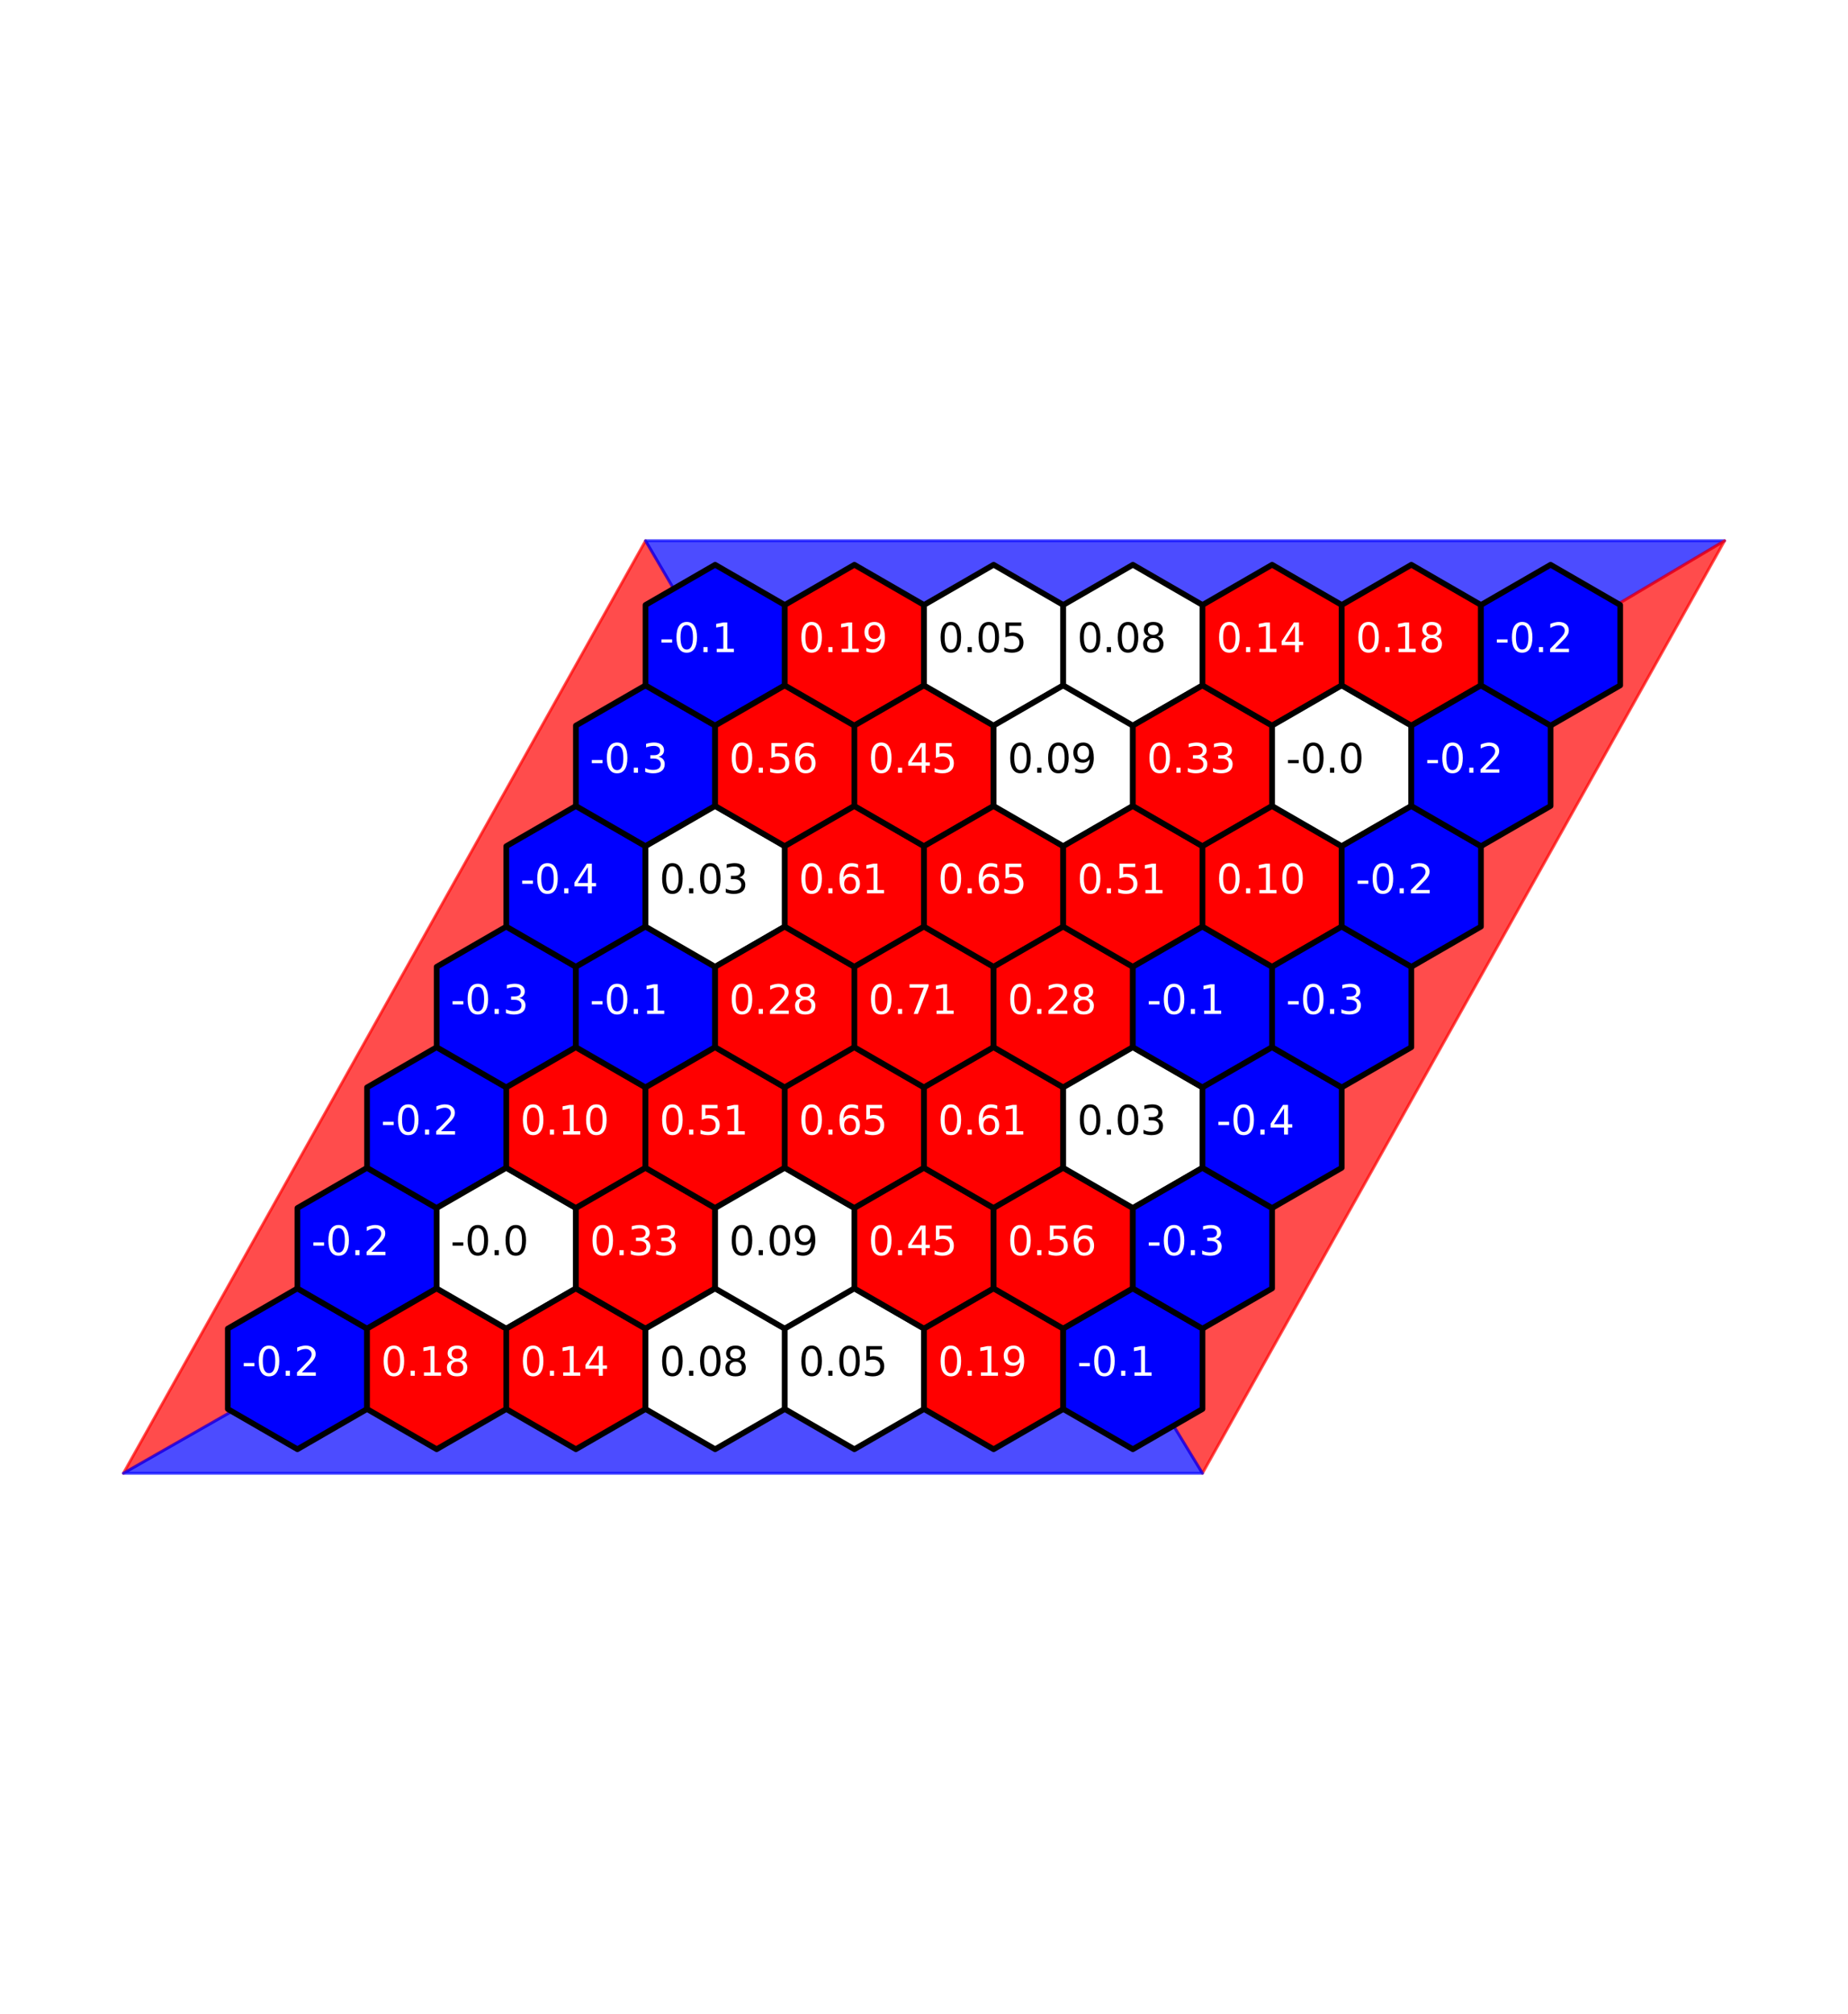 <?xml version="1.0" encoding="utf-8" standalone="no"?>
<!DOCTYPE svg PUBLIC "-//W3C//DTD SVG 1.1//EN"
  "http://www.w3.org/Graphics/SVG/1.1/DTD/svg11.dtd">
<svg xmlns:xlink="http://www.w3.org/1999/xlink" width="650.88pt" height="709.2pt" viewBox="0 0 650.88 709.2" xmlns="http://www.w3.org/2000/svg" version="1.1">
 <defs>
  <style type="text/css">*{stroke-linejoin: round; stroke-linecap: butt}</style>
 </defs>
 <g id="figure_1">
  <g id="patch_1">
   <path d="M 0 709.2 
L 650.88 709.2 
L 650.88 0 
L 0 0 
z
" style="fill: #ffffff"/>
  </g>
  <g id="axes_1">
   <g id="patch_2">
    <path d="M 325.44 357.885 
L 43.454 518.793 
L 227.358 190.407 
z
" clip-path="url(#p89a214c8d4)" style="fill: #ff0000; opacity: 0.7; stroke: #ff0000; stroke-linejoin: miter"/>
   </g>
   <g id="patch_3">
    <path d="M 325.44 357.885 
L 607.426 190.407 
L 227.358 190.407 
z
" clip-path="url(#p89a214c8d4)" style="fill: #0000ff; opacity: 0.7; stroke: #0000ff; stroke-linejoin: miter"/>
   </g>
   <g id="patch_4">
    <path d="M 325.44 357.885 
L 607.426 190.407 
L 423.522 518.793 
z
" clip-path="url(#p89a214c8d4)" style="fill: #ff0000; opacity: 0.7; stroke: #ff0000; stroke-linejoin: miter"/>
   </g>
   <g id="patch_5">
    <path d="M 325.44 357.885 
L 43.454 518.793 
L 423.522 518.793 
z
" clip-path="url(#p89a214c8d4)" style="fill: #0000ff; opacity: 0.7; stroke: #0000ff; stroke-linejoin: miter"/>
   </g>
   <g id="patch_6">
    <path d="M 104.755 453.699 
L 80.234 467.856 
L 80.234 496.169 
L 104.755 510.326 
L 129.276 496.169 
L 129.276 467.856 
z
" clip-path="url(#p89a214c8d4)" style="fill: #0000ff; stroke: #000000; stroke-width: 2; stroke-linejoin: miter"/>
   </g>
   <g id="patch_7">
    <path d="M 129.276 411.228 
L 104.755 425.385 
L 104.755 453.699 
L 129.276 467.856 
L 153.796 453.699 
L 153.796 425.385 
z
" clip-path="url(#p89a214c8d4)" style="fill: #0000ff; stroke: #000000; stroke-width: 2; stroke-linejoin: miter"/>
   </g>
   <g id="patch_8">
    <path d="M 153.796 368.757 
L 129.276 382.914 
L 129.276 411.228 
L 153.796 425.385 
L 178.317 411.228 
L 178.317 382.914 
z
" clip-path="url(#p89a214c8d4)" style="fill: #0000ff; stroke: #000000; stroke-width: 2; stroke-linejoin: miter"/>
   </g>
   <g id="patch_9">
    <path d="M 178.317 326.286 
L 153.796 340.443 
L 153.796 368.757 
L 178.317 382.914 
L 202.837 368.757 
L 202.837 340.443 
z
" clip-path="url(#p89a214c8d4)" style="fill: #0000ff; stroke: #000000; stroke-width: 2; stroke-linejoin: miter"/>
   </g>
   <g id="patch_10">
    <path d="M 202.837 283.815 
L 178.317 297.972 
L 178.317 326.286 
L 202.837 340.443 
L 227.358 326.286 
L 227.358 297.972 
z
" clip-path="url(#p89a214c8d4)" style="fill: #0000ff; stroke: #000000; stroke-width: 2; stroke-linejoin: miter"/>
   </g>
   <g id="patch_11">
    <path d="M 227.358 241.344 
L 202.837 255.501 
L 202.837 283.815 
L 227.358 297.972 
L 251.878 283.815 
L 251.878 255.501 
z
" clip-path="url(#p89a214c8d4)" style="fill: #0000ff; stroke: #000000; stroke-width: 2; stroke-linejoin: miter"/>
   </g>
   <g id="patch_12">
    <path d="M 251.878 198.874 
L 227.358 213.031 
L 227.358 241.344 
L 251.878 255.501 
L 276.399 241.344 
L 276.399 213.031 
z
" clip-path="url(#p89a214c8d4)" style="fill: #0000ff; stroke: #000000; stroke-width: 2; stroke-linejoin: miter"/>
   </g>
   <g id="patch_13">
    <path d="M 153.796 453.699 
L 129.276 467.856 
L 129.276 496.169 
L 153.796 510.326 
L 178.317 496.169 
L 178.317 467.856 
z
" clip-path="url(#p89a214c8d4)" style="fill: #ff0000; stroke: #000000; stroke-width: 2; stroke-linejoin: miter"/>
   </g>
   <g id="patch_14">
    <path d="M 178.317 411.228 
L 153.796 425.385 
L 153.796 453.699 
L 178.317 467.856 
L 202.837 453.699 
L 202.837 425.385 
z
" clip-path="url(#p89a214c8d4)" style="fill: #ffffff; stroke: #000000; stroke-width: 2; stroke-linejoin: miter"/>
   </g>
   <g id="patch_15">
    <path d="M 202.837 368.757 
L 178.317 382.914 
L 178.317 411.228 
L 202.837 425.385 
L 227.358 411.228 
L 227.358 382.914 
z
" clip-path="url(#p89a214c8d4)" style="fill: #ff0000; stroke: #000000; stroke-width: 2; stroke-linejoin: miter"/>
   </g>
   <g id="patch_16">
    <path d="M 227.358 326.286 
L 202.837 340.443 
L 202.837 368.757 
L 227.358 382.914 
L 251.878 368.757 
L 251.878 340.443 
z
" clip-path="url(#p89a214c8d4)" style="fill: #0000ff; stroke: #000000; stroke-width: 2; stroke-linejoin: miter"/>
   </g>
   <g id="patch_17">
    <path d="M 251.878 283.815 
L 227.358 297.972 
L 227.358 326.286 
L 251.878 340.443 
L 276.399 326.286 
L 276.399 297.972 
z
" clip-path="url(#p89a214c8d4)" style="fill: #ffffff; stroke: #000000; stroke-width: 2; stroke-linejoin: miter"/>
   </g>
   <g id="patch_18">
    <path d="M 276.399 241.344 
L 251.878 255.501 
L 251.878 283.815 
L 276.399 297.972 
L 300.919 283.815 
L 300.919 255.501 
z
" clip-path="url(#p89a214c8d4)" style="fill: #ff0000; stroke: #000000; stroke-width: 2; stroke-linejoin: miter"/>
   </g>
   <g id="patch_19">
    <path d="M 300.919 198.874 
L 276.399 213.031 
L 276.399 241.344 
L 300.919 255.501 
L 325.44 241.344 
L 325.44 213.031 
z
" clip-path="url(#p89a214c8d4)" style="fill: #ff0000; stroke: #000000; stroke-width: 2; stroke-linejoin: miter"/>
   </g>
   <g id="patch_20">
    <path d="M 202.837 453.699 
L 178.317 467.856 
L 178.317 496.169 
L 202.837 510.326 
L 227.358 496.169 
L 227.358 467.856 
z
" clip-path="url(#p89a214c8d4)" style="fill: #ff0000; stroke: #000000; stroke-width: 2; stroke-linejoin: miter"/>
   </g>
   <g id="patch_21">
    <path d="M 227.358 411.228 
L 202.837 425.385 
L 202.837 453.699 
L 227.358 467.856 
L 251.878 453.699 
L 251.878 425.385 
z
" clip-path="url(#p89a214c8d4)" style="fill: #ff0000; stroke: #000000; stroke-width: 2; stroke-linejoin: miter"/>
   </g>
   <g id="patch_22">
    <path d="M 251.878 368.757 
L 227.358 382.914 
L 227.358 411.228 
L 251.878 425.385 
L 276.399 411.228 
L 276.399 382.914 
z
" clip-path="url(#p89a214c8d4)" style="fill: #ff0000; stroke: #000000; stroke-width: 2; stroke-linejoin: miter"/>
   </g>
   <g id="patch_23">
    <path d="M 276.399 326.286 
L 251.878 340.443 
L 251.878 368.757 
L 276.399 382.914 
L 300.919 368.757 
L 300.919 340.443 
z
" clip-path="url(#p89a214c8d4)" style="fill: #ff0000; stroke: #000000; stroke-width: 2; stroke-linejoin: miter"/>
   </g>
   <g id="patch_24">
    <path d="M 300.919 283.815 
L 276.399 297.972 
L 276.399 326.286 
L 300.919 340.443 
L 325.44 326.286 
L 325.44 297.972 
z
" clip-path="url(#p89a214c8d4)" style="fill: #ff0000; stroke: #000000; stroke-width: 2; stroke-linejoin: miter"/>
   </g>
   <g id="patch_25">
    <path d="M 325.44 241.344 
L 300.919 255.501 
L 300.919 283.815 
L 325.44 297.972 
L 349.961 283.815 
L 349.961 255.501 
z
" clip-path="url(#p89a214c8d4)" style="fill: #ff0000; stroke: #000000; stroke-width: 2; stroke-linejoin: miter"/>
   </g>
   <g id="patch_26">
    <path d="M 349.961 198.874 
L 325.44 213.031 
L 325.44 241.344 
L 349.961 255.501 
L 374.481 241.344 
L 374.481 213.031 
z
" clip-path="url(#p89a214c8d4)" style="fill: #ffffff; stroke: #000000; stroke-width: 2; stroke-linejoin: miter"/>
   </g>
   <g id="patch_27">
    <path d="M 251.878 453.699 
L 227.358 467.856 
L 227.358 496.169 
L 251.878 510.326 
L 276.399 496.169 
L 276.399 467.856 
z
" clip-path="url(#p89a214c8d4)" style="fill: #ffffff; stroke: #000000; stroke-width: 2; stroke-linejoin: miter"/>
   </g>
   <g id="patch_28">
    <path d="M 276.399 411.228 
L 251.878 425.385 
L 251.878 453.699 
L 276.399 467.856 
L 300.919 453.699 
L 300.919 425.385 
z
" clip-path="url(#p89a214c8d4)" style="fill: #ffffff; stroke: #000000; stroke-width: 2; stroke-linejoin: miter"/>
   </g>
   <g id="patch_29">
    <path d="M 300.919 368.757 
L 276.399 382.914 
L 276.399 411.228 
L 300.919 425.385 
L 325.44 411.228 
L 325.44 382.914 
z
" clip-path="url(#p89a214c8d4)" style="fill: #ff0000; stroke: #000000; stroke-width: 2; stroke-linejoin: miter"/>
   </g>
   <g id="patch_30">
    <path d="M 325.44 326.286 
L 300.919 340.443 
L 300.919 368.757 
L 325.44 382.914 
L 349.961 368.757 
L 349.961 340.443 
z
" clip-path="url(#p89a214c8d4)" style="fill: #ff0000; stroke: #000000; stroke-width: 2; stroke-linejoin: miter"/>
   </g>
   <g id="patch_31">
    <path d="M 349.961 283.815 
L 325.44 297.972 
L 325.44 326.286 
L 349.961 340.443 
L 374.481 326.286 
L 374.481 297.972 
z
" clip-path="url(#p89a214c8d4)" style="fill: #ff0000; stroke: #000000; stroke-width: 2; stroke-linejoin: miter"/>
   </g>
   <g id="patch_32">
    <path d="M 374.481 241.344 
L 349.961 255.501 
L 349.961 283.815 
L 374.481 297.972 
L 399.002 283.815 
L 399.002 255.501 
z
" clip-path="url(#p89a214c8d4)" style="fill: #ffffff; stroke: #000000; stroke-width: 2; stroke-linejoin: miter"/>
   </g>
   <g id="patch_33">
    <path d="M 399.002 198.874 
L 374.481 213.031 
L 374.481 241.344 
L 399.002 255.501 
L 423.522 241.344 
L 423.522 213.031 
z
" clip-path="url(#p89a214c8d4)" style="fill: #ffffff; stroke: #000000; stroke-width: 2; stroke-linejoin: miter"/>
   </g>
   <g id="patch_34">
    <path d="M 300.919 453.699 
L 276.399 467.856 
L 276.399 496.169 
L 300.919 510.326 
L 325.44 496.169 
L 325.44 467.856 
z
" clip-path="url(#p89a214c8d4)" style="fill: #ffffff; stroke: #000000; stroke-width: 2; stroke-linejoin: miter"/>
   </g>
   <g id="patch_35">
    <path d="M 325.44 411.228 
L 300.919 425.385 
L 300.919 453.699 
L 325.44 467.856 
L 349.961 453.699 
L 349.961 425.385 
z
" clip-path="url(#p89a214c8d4)" style="fill: #ff0000; stroke: #000000; stroke-width: 2; stroke-linejoin: miter"/>
   </g>
   <g id="patch_36">
    <path d="M 349.961 368.757 
L 325.44 382.914 
L 325.44 411.228 
L 349.961 425.385 
L 374.481 411.228 
L 374.481 382.914 
z
" clip-path="url(#p89a214c8d4)" style="fill: #ff0000; stroke: #000000; stroke-width: 2; stroke-linejoin: miter"/>
   </g>
   <g id="patch_37">
    <path d="M 374.481 326.286 
L 349.961 340.443 
L 349.961 368.757 
L 374.481 382.914 
L 399.002 368.757 
L 399.002 340.443 
z
" clip-path="url(#p89a214c8d4)" style="fill: #ff0000; stroke: #000000; stroke-width: 2; stroke-linejoin: miter"/>
   </g>
   <g id="patch_38">
    <path d="M 399.002 283.815 
L 374.481 297.972 
L 374.481 326.286 
L 399.002 340.443 
L 423.522 326.286 
L 423.522 297.972 
z
" clip-path="url(#p89a214c8d4)" style="fill: #ff0000; stroke: #000000; stroke-width: 2; stroke-linejoin: miter"/>
   </g>
   <g id="patch_39">
    <path d="M 423.522 241.344 
L 399.002 255.501 
L 399.002 283.815 
L 423.522 297.972 
L 448.043 283.815 
L 448.043 255.501 
z
" clip-path="url(#p89a214c8d4)" style="fill: #ff0000; stroke: #000000; stroke-width: 2; stroke-linejoin: miter"/>
   </g>
   <g id="patch_40">
    <path d="M 448.043 198.874 
L 423.522 213.031 
L 423.522 241.344 
L 448.043 255.501 
L 472.563 241.344 
L 472.563 213.031 
z
" clip-path="url(#p89a214c8d4)" style="fill: #ff0000; stroke: #000000; stroke-width: 2; stroke-linejoin: miter"/>
   </g>
   <g id="patch_41">
    <path d="M 349.961 453.699 
L 325.44 467.856 
L 325.44 496.169 
L 349.961 510.326 
L 374.481 496.169 
L 374.481 467.856 
z
" clip-path="url(#p89a214c8d4)" style="fill: #ff0000; stroke: #000000; stroke-width: 2; stroke-linejoin: miter"/>
   </g>
   <g id="patch_42">
    <path d="M 374.481 411.228 
L 349.961 425.385 
L 349.961 453.699 
L 374.481 467.856 
L 399.002 453.699 
L 399.002 425.385 
z
" clip-path="url(#p89a214c8d4)" style="fill: #ff0000; stroke: #000000; stroke-width: 2; stroke-linejoin: miter"/>
   </g>
   <g id="patch_43">
    <path d="M 399.002 368.757 
L 374.481 382.914 
L 374.481 411.228 
L 399.002 425.385 
L 423.522 411.228 
L 423.522 382.914 
z
" clip-path="url(#p89a214c8d4)" style="fill: #ffffff; stroke: #000000; stroke-width: 2; stroke-linejoin: miter"/>
   </g>
   <g id="patch_44">
    <path d="M 423.522 326.286 
L 399.002 340.443 
L 399.002 368.757 
L 423.522 382.914 
L 448.043 368.757 
L 448.043 340.443 
z
" clip-path="url(#p89a214c8d4)" style="fill: #0000ff; stroke: #000000; stroke-width: 2; stroke-linejoin: miter"/>
   </g>
   <g id="patch_45">
    <path d="M 448.043 283.815 
L 423.522 297.972 
L 423.522 326.286 
L 448.043 340.443 
L 472.563 326.286 
L 472.563 297.972 
z
" clip-path="url(#p89a214c8d4)" style="fill: #ff0000; stroke: #000000; stroke-width: 2; stroke-linejoin: miter"/>
   </g>
   <g id="patch_46">
    <path d="M 472.563 241.344 
L 448.043 255.501 
L 448.043 283.815 
L 472.563 297.972 
L 497.084 283.815 
L 497.084 255.501 
z
" clip-path="url(#p89a214c8d4)" style="fill: #ffffff; stroke: #000000; stroke-width: 2; stroke-linejoin: miter"/>
   </g>
   <g id="patch_47">
    <path d="M 497.084 198.874 
L 472.563 213.031 
L 472.563 241.344 
L 497.084 255.501 
L 521.604 241.344 
L 521.604 213.031 
z
" clip-path="url(#p89a214c8d4)" style="fill: #ff0000; stroke: #000000; stroke-width: 2; stroke-linejoin: miter"/>
   </g>
   <g id="patch_48">
    <path d="M 399.002 453.699 
L 374.481 467.856 
L 374.481 496.169 
L 399.002 510.326 
L 423.522 496.169 
L 423.522 467.856 
z
" clip-path="url(#p89a214c8d4)" style="fill: #0000ff; stroke: #000000; stroke-width: 2; stroke-linejoin: miter"/>
   </g>
   <g id="patch_49">
    <path d="M 423.522 411.228 
L 399.002 425.385 
L 399.002 453.699 
L 423.522 467.856 
L 448.043 453.699 
L 448.043 425.385 
z
" clip-path="url(#p89a214c8d4)" style="fill: #0000ff; stroke: #000000; stroke-width: 2; stroke-linejoin: miter"/>
   </g>
   <g id="patch_50">
    <path d="M 448.043 368.757 
L 423.522 382.914 
L 423.522 411.228 
L 448.043 425.385 
L 472.563 411.228 
L 472.563 382.914 
z
" clip-path="url(#p89a214c8d4)" style="fill: #0000ff; stroke: #000000; stroke-width: 2; stroke-linejoin: miter"/>
   </g>
   <g id="patch_51">
    <path d="M 472.563 326.286 
L 448.043 340.443 
L 448.043 368.757 
L 472.563 382.914 
L 497.084 368.757 
L 497.084 340.443 
z
" clip-path="url(#p89a214c8d4)" style="fill: #0000ff; stroke: #000000; stroke-width: 2; stroke-linejoin: miter"/>
   </g>
   <g id="patch_52">
    <path d="M 497.084 283.815 
L 472.563 297.972 
L 472.563 326.286 
L 497.084 340.443 
L 521.604 326.286 
L 521.604 297.972 
z
" clip-path="url(#p89a214c8d4)" style="fill: #0000ff; stroke: #000000; stroke-width: 2; stroke-linejoin: miter"/>
   </g>
   <g id="patch_53">
    <path d="M 521.604 241.344 
L 497.084 255.501 
L 497.084 283.815 
L 521.604 297.972 
L 546.125 283.815 
L 546.125 255.501 
z
" clip-path="url(#p89a214c8d4)" style="fill: #0000ff; stroke: #000000; stroke-width: 2; stroke-linejoin: miter"/>
   </g>
   <g id="patch_54">
    <path d="M 546.125 198.874 
L 521.604 213.031 
L 521.604 241.344 
L 546.125 255.501 
L 570.646 241.344 
L 570.646 213.031 
z
" clip-path="url(#p89a214c8d4)" style="fill: #0000ff; stroke: #000000; stroke-width: 2; stroke-linejoin: miter"/>
   </g>
   <g id="text_1">
    <!-- -0.2 -->
    <g style="fill: #ffffff" transform="translate(85.139 484.465)scale(0.14 -0.14)">
     <defs>
      <path id="DejaVuSans-2d" d="M 313 2009 
L 1997 2009 
L 1997 1497 
L 313 1497 
L 313 2009 
z
" transform="scale(0.016)"/>
      <path id="DejaVuSans-30" d="M 2034 4250 
Q 1547 4250 1301 3770 
Q 1056 3291 1056 2328 
Q 1056 1369 1301 889 
Q 1547 409 2034 409 
Q 2525 409 2770 889 
Q 3016 1369 3016 2328 
Q 3016 3291 2770 3770 
Q 2525 4250 2034 4250 
z
M 2034 4750 
Q 2819 4750 3233 4129 
Q 3647 3509 3647 2328 
Q 3647 1150 3233 529 
Q 2819 -91 2034 -91 
Q 1250 -91 836 529 
Q 422 1150 422 2328 
Q 422 3509 836 4129 
Q 1250 4750 2034 4750 
z
" transform="scale(0.016)"/>
      <path id="DejaVuSans-2e" d="M 684 794 
L 1344 794 
L 1344 0 
L 684 0 
L 684 794 
z
" transform="scale(0.016)"/>
      <path id="DejaVuSans-32" d="M 1228 531 
L 3431 531 
L 3431 0 
L 469 0 
L 469 531 
Q 828 903 1448 1529 
Q 2069 2156 2228 2338 
Q 2531 2678 2651 2914 
Q 2772 3150 2772 3378 
Q 2772 3750 2511 3984 
Q 2250 4219 1831 4219 
Q 1534 4219 1204 4116 
Q 875 4013 500 3803 
L 500 4441 
Q 881 4594 1212 4672 
Q 1544 4750 1819 4750 
Q 2544 4750 2975 4387 
Q 3406 4025 3406 3419 
Q 3406 3131 3298 2873 
Q 3191 2616 2906 2266 
Q 2828 2175 2409 1742 
Q 1991 1309 1228 531 
z
" transform="scale(0.016)"/>
     </defs>
     <use xlink:href="#DejaVuSans-2d"/>
     <use xlink:href="#DejaVuSans-30" x="36.084"/>
     <use xlink:href="#DejaVuSans-2e" x="99.707"/>
     <use xlink:href="#DejaVuSans-32" x="131.494"/>
    </g>
   </g>
   <g id="text_2">
    <!-- -0.2 -->
    <g style="fill: #ffffff" transform="translate(109.659 441.994)scale(0.14 -0.14)">
     <use xlink:href="#DejaVuSans-2d"/>
     <use xlink:href="#DejaVuSans-30" x="36.084"/>
     <use xlink:href="#DejaVuSans-2e" x="99.707"/>
     <use xlink:href="#DejaVuSans-32" x="131.494"/>
    </g>
   </g>
   <g id="text_3">
    <!-- -0.2 -->
    <g style="fill: #ffffff" transform="translate(134.18 399.523)scale(0.14 -0.14)">
     <use xlink:href="#DejaVuSans-2d"/>
     <use xlink:href="#DejaVuSans-30" x="36.084"/>
     <use xlink:href="#DejaVuSans-2e" x="99.707"/>
     <use xlink:href="#DejaVuSans-32" x="131.494"/>
    </g>
   </g>
   <g id="text_4">
    <!-- -0.3 -->
    <g style="fill: #ffffff" transform="translate(158.7 357.052)scale(0.14 -0.14)">
     <defs>
      <path id="DejaVuSans-33" d="M 2597 2516 
Q 3050 2419 3304 2112 
Q 3559 1806 3559 1356 
Q 3559 666 3084 287 
Q 2609 -91 1734 -91 
Q 1441 -91 1130 -33 
Q 819 25 488 141 
L 488 750 
Q 750 597 1062 519 
Q 1375 441 1716 441 
Q 2309 441 2620 675 
Q 2931 909 2931 1356 
Q 2931 1769 2642 2001 
Q 2353 2234 1838 2234 
L 1294 2234 
L 1294 2753 
L 1863 2753 
Q 2328 2753 2575 2939 
Q 2822 3125 2822 3475 
Q 2822 3834 2567 4026 
Q 2313 4219 1838 4219 
Q 1578 4219 1281 4162 
Q 984 4106 628 3988 
L 628 4550 
Q 988 4650 1302 4700 
Q 1616 4750 1894 4750 
Q 2613 4750 3031 4423 
Q 3450 4097 3450 3541 
Q 3450 3153 3228 2886 
Q 3006 2619 2597 2516 
z
" transform="scale(0.016)"/>
     </defs>
     <use xlink:href="#DejaVuSans-2d"/>
     <use xlink:href="#DejaVuSans-30" x="36.084"/>
     <use xlink:href="#DejaVuSans-2e" x="99.707"/>
     <use xlink:href="#DejaVuSans-33" x="131.494"/>
    </g>
   </g>
   <g id="text_5">
    <!-- -0.4 -->
    <g style="fill: #ffffff" transform="translate(183.221 314.581)scale(0.14 -0.14)">
     <defs>
      <path id="DejaVuSans-34" d="M 2419 4116 
L 825 1625 
L 2419 1625 
L 2419 4116 
z
M 2253 4666 
L 3047 4666 
L 3047 1625 
L 3713 1625 
L 3713 1100 
L 3047 1100 
L 3047 0 
L 2419 0 
L 2419 1100 
L 313 1100 
L 313 1709 
L 2253 4666 
z
" transform="scale(0.016)"/>
     </defs>
     <use xlink:href="#DejaVuSans-2d"/>
     <use xlink:href="#DejaVuSans-30" x="36.084"/>
     <use xlink:href="#DejaVuSans-2e" x="99.707"/>
     <use xlink:href="#DejaVuSans-34" x="131.494"/>
    </g>
   </g>
   <g id="text_6">
    <!-- -0.3 -->
    <g style="fill: #ffffff" transform="translate(207.741 272.11)scale(0.14 -0.14)">
     <use xlink:href="#DejaVuSans-2d"/>
     <use xlink:href="#DejaVuSans-30" x="36.084"/>
     <use xlink:href="#DejaVuSans-2e" x="99.707"/>
     <use xlink:href="#DejaVuSans-33" x="131.494"/>
    </g>
   </g>
   <g id="text_7">
    <!-- -0.1 -->
    <g style="fill: #ffffff" transform="translate(232.262 229.64)scale(0.14 -0.14)">
     <defs>
      <path id="DejaVuSans-31" d="M 794 531 
L 1825 531 
L 1825 4091 
L 703 3866 
L 703 4441 
L 1819 4666 
L 2450 4666 
L 2450 531 
L 3481 531 
L 3481 0 
L 794 0 
L 794 531 
z
" transform="scale(0.016)"/>
     </defs>
     <use xlink:href="#DejaVuSans-2d"/>
     <use xlink:href="#DejaVuSans-30" x="36.084"/>
     <use xlink:href="#DejaVuSans-2e" x="99.707"/>
     <use xlink:href="#DejaVuSans-31" x="131.494"/>
    </g>
   </g>
   <g id="text_8">
    <!-- 0.18 -->
    <g style="fill: #ffffff" transform="translate(134.18 484.465)scale(0.14 -0.14)">
     <defs>
      <path id="DejaVuSans-38" d="M 2034 2216 
Q 1584 2216 1326 1975 
Q 1069 1734 1069 1313 
Q 1069 891 1326 650 
Q 1584 409 2034 409 
Q 2484 409 2743 651 
Q 3003 894 3003 1313 
Q 3003 1734 2745 1975 
Q 2488 2216 2034 2216 
z
M 1403 2484 
Q 997 2584 770 2862 
Q 544 3141 544 3541 
Q 544 4100 942 4425 
Q 1341 4750 2034 4750 
Q 2731 4750 3128 4425 
Q 3525 4100 3525 3541 
Q 3525 3141 3298 2862 
Q 3072 2584 2669 2484 
Q 3125 2378 3379 2068 
Q 3634 1759 3634 1313 
Q 3634 634 3220 271 
Q 2806 -91 2034 -91 
Q 1263 -91 848 271 
Q 434 634 434 1313 
Q 434 1759 690 2068 
Q 947 2378 1403 2484 
z
M 1172 3481 
Q 1172 3119 1398 2916 
Q 1625 2713 2034 2713 
Q 2441 2713 2670 2916 
Q 2900 3119 2900 3481 
Q 2900 3844 2670 4047 
Q 2441 4250 2034 4250 
Q 1625 4250 1398 4047 
Q 1172 3844 1172 3481 
z
" transform="scale(0.016)"/>
     </defs>
     <use xlink:href="#DejaVuSans-30"/>
     <use xlink:href="#DejaVuSans-2e" x="63.623"/>
     <use xlink:href="#DejaVuSans-31" x="95.41"/>
     <use xlink:href="#DejaVuSans-38" x="159.033"/>
    </g>
   </g>
   <g id="text_9">
    <!-- -0.0 -->
    <g transform="translate(158.7 441.994)scale(0.14 -0.14)">
     <use xlink:href="#DejaVuSans-2d"/>
     <use xlink:href="#DejaVuSans-30" x="36.084"/>
     <use xlink:href="#DejaVuSans-2e" x="99.707"/>
     <use xlink:href="#DejaVuSans-30" x="131.494"/>
    </g>
   </g>
   <g id="text_10">
    <!-- 0.10 -->
    <g style="fill: #ffffff" transform="translate(183.221 399.523)scale(0.14 -0.14)">
     <use xlink:href="#DejaVuSans-30"/>
     <use xlink:href="#DejaVuSans-2e" x="63.623"/>
     <use xlink:href="#DejaVuSans-31" x="95.41"/>
     <use xlink:href="#DejaVuSans-30" x="159.033"/>
    </g>
   </g>
   <g id="text_11">
    <!-- -0.1 -->
    <g style="fill: #ffffff" transform="translate(207.741 357.052)scale(0.14 -0.14)">
     <use xlink:href="#DejaVuSans-2d"/>
     <use xlink:href="#DejaVuSans-30" x="36.084"/>
     <use xlink:href="#DejaVuSans-2e" x="99.707"/>
     <use xlink:href="#DejaVuSans-31" x="131.494"/>
    </g>
   </g>
   <g id="text_12">
    <!-- 0.03 -->
    <g transform="translate(232.262 314.581)scale(0.14 -0.14)">
     <use xlink:href="#DejaVuSans-30"/>
     <use xlink:href="#DejaVuSans-2e" x="63.623"/>
     <use xlink:href="#DejaVuSans-30" x="95.41"/>
     <use xlink:href="#DejaVuSans-33" x="159.033"/>
    </g>
   </g>
   <g id="text_13">
    <!-- 0.56 -->
    <g style="fill: #ffffff" transform="translate(256.782 272.11)scale(0.14 -0.14)">
     <defs>
      <path id="DejaVuSans-35" d="M 691 4666 
L 3169 4666 
L 3169 4134 
L 1269 4134 
L 1269 2991 
Q 1406 3038 1543 3061 
Q 1681 3084 1819 3084 
Q 2600 3084 3056 2656 
Q 3513 2228 3513 1497 
Q 3513 744 3044 326 
Q 2575 -91 1722 -91 
Q 1428 -91 1123 -41 
Q 819 9 494 109 
L 494 744 
Q 775 591 1075 516 
Q 1375 441 1709 441 
Q 2250 441 2565 725 
Q 2881 1009 2881 1497 
Q 2881 1984 2565 2268 
Q 2250 2553 1709 2553 
Q 1456 2553 1204 2497 
Q 953 2441 691 2322 
L 691 4666 
z
" transform="scale(0.016)"/>
      <path id="DejaVuSans-36" d="M 2113 2584 
Q 1688 2584 1439 2293 
Q 1191 2003 1191 1497 
Q 1191 994 1439 701 
Q 1688 409 2113 409 
Q 2538 409 2786 701 
Q 3034 994 3034 1497 
Q 3034 2003 2786 2293 
Q 2538 2584 2113 2584 
z
M 3366 4563 
L 3366 3988 
Q 3128 4100 2886 4159 
Q 2644 4219 2406 4219 
Q 1781 4219 1451 3797 
Q 1122 3375 1075 2522 
Q 1259 2794 1537 2939 
Q 1816 3084 2150 3084 
Q 2853 3084 3261 2657 
Q 3669 2231 3669 1497 
Q 3669 778 3244 343 
Q 2819 -91 2113 -91 
Q 1303 -91 875 529 
Q 447 1150 447 2328 
Q 447 3434 972 4092 
Q 1497 4750 2381 4750 
Q 2619 4750 2861 4703 
Q 3103 4656 3366 4563 
z
" transform="scale(0.016)"/>
     </defs>
     <use xlink:href="#DejaVuSans-30"/>
     <use xlink:href="#DejaVuSans-2e" x="63.623"/>
     <use xlink:href="#DejaVuSans-35" x="95.41"/>
     <use xlink:href="#DejaVuSans-36" x="159.033"/>
    </g>
   </g>
   <g id="text_14">
    <!-- 0.19 -->
    <g style="fill: #ffffff" transform="translate(281.303 229.64)scale(0.14 -0.14)">
     <defs>
      <path id="DejaVuSans-39" d="M 703 97 
L 703 672 
Q 941 559 1184 500 
Q 1428 441 1663 441 
Q 2288 441 2617 861 
Q 2947 1281 2994 2138 
Q 2813 1869 2534 1725 
Q 2256 1581 1919 1581 
Q 1219 1581 811 2004 
Q 403 2428 403 3163 
Q 403 3881 828 4315 
Q 1253 4750 1959 4750 
Q 2769 4750 3195 4129 
Q 3622 3509 3622 2328 
Q 3622 1225 3098 567 
Q 2575 -91 1691 -91 
Q 1453 -91 1209 -44 
Q 966 3 703 97 
z
M 1959 2075 
Q 2384 2075 2632 2365 
Q 2881 2656 2881 3163 
Q 2881 3666 2632 3958 
Q 2384 4250 1959 4250 
Q 1534 4250 1286 3958 
Q 1038 3666 1038 3163 
Q 1038 2656 1286 2365 
Q 1534 2075 1959 2075 
z
" transform="scale(0.016)"/>
     </defs>
     <use xlink:href="#DejaVuSans-30"/>
     <use xlink:href="#DejaVuSans-2e" x="63.623"/>
     <use xlink:href="#DejaVuSans-31" x="95.41"/>
     <use xlink:href="#DejaVuSans-39" x="159.033"/>
    </g>
   </g>
   <g id="text_15">
    <!-- 0.14 -->
    <g style="fill: #ffffff" transform="translate(183.221 484.465)scale(0.14 -0.14)">
     <use xlink:href="#DejaVuSans-30"/>
     <use xlink:href="#DejaVuSans-2e" x="63.623"/>
     <use xlink:href="#DejaVuSans-31" x="95.41"/>
     <use xlink:href="#DejaVuSans-34" x="159.033"/>
    </g>
   </g>
   <g id="text_16">
    <!-- 0.33 -->
    <g style="fill: #ffffff" transform="translate(207.741 441.994)scale(0.14 -0.14)">
     <use xlink:href="#DejaVuSans-30"/>
     <use xlink:href="#DejaVuSans-2e" x="63.623"/>
     <use xlink:href="#DejaVuSans-33" x="95.41"/>
     <use xlink:href="#DejaVuSans-33" x="159.033"/>
    </g>
   </g>
   <g id="text_17">
    <!-- 0.51 -->
    <g style="fill: #ffffff" transform="translate(232.262 399.523)scale(0.14 -0.14)">
     <use xlink:href="#DejaVuSans-30"/>
     <use xlink:href="#DejaVuSans-2e" x="63.623"/>
     <use xlink:href="#DejaVuSans-35" x="95.41"/>
     <use xlink:href="#DejaVuSans-31" x="159.033"/>
    </g>
   </g>
   <g id="text_18">
    <!-- 0.28 -->
    <g style="fill: #ffffff" transform="translate(256.782 357.052)scale(0.14 -0.14)">
     <use xlink:href="#DejaVuSans-30"/>
     <use xlink:href="#DejaVuSans-2e" x="63.623"/>
     <use xlink:href="#DejaVuSans-32" x="95.41"/>
     <use xlink:href="#DejaVuSans-38" x="159.033"/>
    </g>
   </g>
   <g id="text_19">
    <!-- 0.61 -->
    <g style="fill: #ffffff" transform="translate(281.303 314.581)scale(0.14 -0.14)">
     <use xlink:href="#DejaVuSans-30"/>
     <use xlink:href="#DejaVuSans-2e" x="63.623"/>
     <use xlink:href="#DejaVuSans-36" x="95.41"/>
     <use xlink:href="#DejaVuSans-31" x="159.033"/>
    </g>
   </g>
   <g id="text_20">
    <!-- 0.45 -->
    <g style="fill: #ffffff" transform="translate(305.824 272.11)scale(0.14 -0.14)">
     <use xlink:href="#DejaVuSans-30"/>
     <use xlink:href="#DejaVuSans-2e" x="63.623"/>
     <use xlink:href="#DejaVuSans-34" x="95.41"/>
     <use xlink:href="#DejaVuSans-35" x="159.033"/>
    </g>
   </g>
   <g id="text_21">
    <!-- 0.05 -->
    <g transform="translate(330.344 229.64)scale(0.14 -0.14)">
     <use xlink:href="#DejaVuSans-30"/>
     <use xlink:href="#DejaVuSans-2e" x="63.623"/>
     <use xlink:href="#DejaVuSans-30" x="95.41"/>
     <use xlink:href="#DejaVuSans-35" x="159.033"/>
    </g>
   </g>
   <g id="text_22">
    <!-- 0.08 -->
    <g transform="translate(232.262 484.465)scale(0.14 -0.14)">
     <use xlink:href="#DejaVuSans-30"/>
     <use xlink:href="#DejaVuSans-2e" x="63.623"/>
     <use xlink:href="#DejaVuSans-30" x="95.41"/>
     <use xlink:href="#DejaVuSans-38" x="159.033"/>
    </g>
   </g>
   <g id="text_23">
    <!-- 0.09 -->
    <g transform="translate(256.782 441.994)scale(0.14 -0.14)">
     <use xlink:href="#DejaVuSans-30"/>
     <use xlink:href="#DejaVuSans-2e" x="63.623"/>
     <use xlink:href="#DejaVuSans-30" x="95.41"/>
     <use xlink:href="#DejaVuSans-39" x="159.033"/>
    </g>
   </g>
   <g id="text_24">
    <!-- 0.65 -->
    <g style="fill: #ffffff" transform="translate(281.303 399.523)scale(0.14 -0.14)">
     <use xlink:href="#DejaVuSans-30"/>
     <use xlink:href="#DejaVuSans-2e" x="63.623"/>
     <use xlink:href="#DejaVuSans-36" x="95.41"/>
     <use xlink:href="#DejaVuSans-35" x="159.033"/>
    </g>
   </g>
   <g id="text_25">
    <!-- 0.71 -->
    <g style="fill: #ffffff" transform="translate(305.824 357.052)scale(0.14 -0.14)">
     <defs>
      <path id="DejaVuSans-37" d="M 525 4666 
L 3525 4666 
L 3525 4397 
L 1831 0 
L 1172 0 
L 2766 4134 
L 525 4134 
L 525 4666 
z
" transform="scale(0.016)"/>
     </defs>
     <use xlink:href="#DejaVuSans-30"/>
     <use xlink:href="#DejaVuSans-2e" x="63.623"/>
     <use xlink:href="#DejaVuSans-37" x="95.41"/>
     <use xlink:href="#DejaVuSans-31" x="159.033"/>
    </g>
   </g>
   <g id="text_26">
    <!-- 0.65 -->
    <g style="fill: #ffffff" transform="translate(330.344 314.581)scale(0.14 -0.14)">
     <use xlink:href="#DejaVuSans-30"/>
     <use xlink:href="#DejaVuSans-2e" x="63.623"/>
     <use xlink:href="#DejaVuSans-36" x="95.41"/>
     <use xlink:href="#DejaVuSans-35" x="159.033"/>
    </g>
   </g>
   <g id="text_27">
    <!-- 0.09 -->
    <g transform="translate(354.865 272.11)scale(0.14 -0.14)">
     <use xlink:href="#DejaVuSans-30"/>
     <use xlink:href="#DejaVuSans-2e" x="63.623"/>
     <use xlink:href="#DejaVuSans-30" x="95.41"/>
     <use xlink:href="#DejaVuSans-39" x="159.033"/>
    </g>
   </g>
   <g id="text_28">
    <!-- 0.08 -->
    <g transform="translate(379.385 229.64)scale(0.14 -0.14)">
     <use xlink:href="#DejaVuSans-30"/>
     <use xlink:href="#DejaVuSans-2e" x="63.623"/>
     <use xlink:href="#DejaVuSans-30" x="95.41"/>
     <use xlink:href="#DejaVuSans-38" x="159.033"/>
    </g>
   </g>
   <g id="text_29">
    <!-- 0.05 -->
    <g transform="translate(281.303 484.465)scale(0.14 -0.14)">
     <use xlink:href="#DejaVuSans-30"/>
     <use xlink:href="#DejaVuSans-2e" x="63.623"/>
     <use xlink:href="#DejaVuSans-30" x="95.41"/>
     <use xlink:href="#DejaVuSans-35" x="159.033"/>
    </g>
   </g>
   <g id="text_30">
    <!-- 0.45 -->
    <g style="fill: #ffffff" transform="translate(305.824 441.994)scale(0.14 -0.14)">
     <use xlink:href="#DejaVuSans-30"/>
     <use xlink:href="#DejaVuSans-2e" x="63.623"/>
     <use xlink:href="#DejaVuSans-34" x="95.41"/>
     <use xlink:href="#DejaVuSans-35" x="159.033"/>
    </g>
   </g>
   <g id="text_31">
    <!-- 0.61 -->
    <g style="fill: #ffffff" transform="translate(330.344 399.523)scale(0.14 -0.14)">
     <use xlink:href="#DejaVuSans-30"/>
     <use xlink:href="#DejaVuSans-2e" x="63.623"/>
     <use xlink:href="#DejaVuSans-36" x="95.41"/>
     <use xlink:href="#DejaVuSans-31" x="159.033"/>
    </g>
   </g>
   <g id="text_32">
    <!-- 0.28 -->
    <g style="fill: #ffffff" transform="translate(354.865 357.052)scale(0.14 -0.14)">
     <use xlink:href="#DejaVuSans-30"/>
     <use xlink:href="#DejaVuSans-2e" x="63.623"/>
     <use xlink:href="#DejaVuSans-32" x="95.41"/>
     <use xlink:href="#DejaVuSans-38" x="159.033"/>
    </g>
   </g>
   <g id="text_33">
    <!-- 0.51 -->
    <g style="fill: #ffffff" transform="translate(379.385 314.581)scale(0.14 -0.14)">
     <use xlink:href="#DejaVuSans-30"/>
     <use xlink:href="#DejaVuSans-2e" x="63.623"/>
     <use xlink:href="#DejaVuSans-35" x="95.41"/>
     <use xlink:href="#DejaVuSans-31" x="159.033"/>
    </g>
   </g>
   <g id="text_34">
    <!-- 0.33 -->
    <g style="fill: #ffffff" transform="translate(403.906 272.11)scale(0.14 -0.14)">
     <use xlink:href="#DejaVuSans-30"/>
     <use xlink:href="#DejaVuSans-2e" x="63.623"/>
     <use xlink:href="#DejaVuSans-33" x="95.41"/>
     <use xlink:href="#DejaVuSans-33" x="159.033"/>
    </g>
   </g>
   <g id="text_35">
    <!-- 0.14 -->
    <g style="fill: #ffffff" transform="translate(428.426 229.64)scale(0.14 -0.14)">
     <use xlink:href="#DejaVuSans-30"/>
     <use xlink:href="#DejaVuSans-2e" x="63.623"/>
     <use xlink:href="#DejaVuSans-31" x="95.41"/>
     <use xlink:href="#DejaVuSans-34" x="159.033"/>
    </g>
   </g>
   <g id="text_36">
    <!-- 0.19 -->
    <g style="fill: #ffffff" transform="translate(330.344 484.465)scale(0.14 -0.14)">
     <use xlink:href="#DejaVuSans-30"/>
     <use xlink:href="#DejaVuSans-2e" x="63.623"/>
     <use xlink:href="#DejaVuSans-31" x="95.41"/>
     <use xlink:href="#DejaVuSans-39" x="159.033"/>
    </g>
   </g>
   <g id="text_37">
    <!-- 0.56 -->
    <g style="fill: #ffffff" transform="translate(354.865 441.994)scale(0.14 -0.14)">
     <use xlink:href="#DejaVuSans-30"/>
     <use xlink:href="#DejaVuSans-2e" x="63.623"/>
     <use xlink:href="#DejaVuSans-35" x="95.41"/>
     <use xlink:href="#DejaVuSans-36" x="159.033"/>
    </g>
   </g>
   <g id="text_38">
    <!-- 0.03 -->
    <g transform="translate(379.385 399.523)scale(0.14 -0.14)">
     <use xlink:href="#DejaVuSans-30"/>
     <use xlink:href="#DejaVuSans-2e" x="63.623"/>
     <use xlink:href="#DejaVuSans-30" x="95.41"/>
     <use xlink:href="#DejaVuSans-33" x="159.033"/>
    </g>
   </g>
   <g id="text_39">
    <!-- -0.1 -->
    <g style="fill: #ffffff" transform="translate(403.906 357.052)scale(0.14 -0.14)">
     <use xlink:href="#DejaVuSans-2d"/>
     <use xlink:href="#DejaVuSans-30" x="36.084"/>
     <use xlink:href="#DejaVuSans-2e" x="99.707"/>
     <use xlink:href="#DejaVuSans-31" x="131.494"/>
    </g>
   </g>
   <g id="text_40">
    <!-- 0.10 -->
    <g style="fill: #ffffff" transform="translate(428.426 314.581)scale(0.14 -0.14)">
     <use xlink:href="#DejaVuSans-30"/>
     <use xlink:href="#DejaVuSans-2e" x="63.623"/>
     <use xlink:href="#DejaVuSans-31" x="95.41"/>
     <use xlink:href="#DejaVuSans-30" x="159.033"/>
    </g>
   </g>
   <g id="text_41">
    <!-- -0.0 -->
    <g transform="translate(452.947 272.11)scale(0.14 -0.14)">
     <use xlink:href="#DejaVuSans-2d"/>
     <use xlink:href="#DejaVuSans-30" x="36.084"/>
     <use xlink:href="#DejaVuSans-2e" x="99.707"/>
     <use xlink:href="#DejaVuSans-30" x="131.494"/>
    </g>
   </g>
   <g id="text_42">
    <!-- 0.18 -->
    <g style="fill: #ffffff" transform="translate(477.467 229.64)scale(0.14 -0.14)">
     <use xlink:href="#DejaVuSans-30"/>
     <use xlink:href="#DejaVuSans-2e" x="63.623"/>
     <use xlink:href="#DejaVuSans-31" x="95.41"/>
     <use xlink:href="#DejaVuSans-38" x="159.033"/>
    </g>
   </g>
   <g id="text_43">
    <!-- -0.1 -->
    <g style="fill: #ffffff" transform="translate(379.385 484.465)scale(0.14 -0.14)">
     <use xlink:href="#DejaVuSans-2d"/>
     <use xlink:href="#DejaVuSans-30" x="36.084"/>
     <use xlink:href="#DejaVuSans-2e" x="99.707"/>
     <use xlink:href="#DejaVuSans-31" x="131.494"/>
    </g>
   </g>
   <g id="text_44">
    <!-- -0.3 -->
    <g style="fill: #ffffff" transform="translate(403.906 441.994)scale(0.14 -0.14)">
     <use xlink:href="#DejaVuSans-2d"/>
     <use xlink:href="#DejaVuSans-30" x="36.084"/>
     <use xlink:href="#DejaVuSans-2e" x="99.707"/>
     <use xlink:href="#DejaVuSans-33" x="131.494"/>
    </g>
   </g>
   <g id="text_45">
    <!-- -0.4 -->
    <g style="fill: #ffffff" transform="translate(428.426 399.523)scale(0.14 -0.14)">
     <use xlink:href="#DejaVuSans-2d"/>
     <use xlink:href="#DejaVuSans-30" x="36.084"/>
     <use xlink:href="#DejaVuSans-2e" x="99.707"/>
     <use xlink:href="#DejaVuSans-34" x="131.494"/>
    </g>
   </g>
   <g id="text_46">
    <!-- -0.3 -->
    <g style="fill: #ffffff" transform="translate(452.947 357.052)scale(0.14 -0.14)">
     <use xlink:href="#DejaVuSans-2d"/>
     <use xlink:href="#DejaVuSans-30" x="36.084"/>
     <use xlink:href="#DejaVuSans-2e" x="99.707"/>
     <use xlink:href="#DejaVuSans-33" x="131.494"/>
    </g>
   </g>
   <g id="text_47">
    <!-- -0.2 -->
    <g style="fill: #ffffff" transform="translate(477.467 314.581)scale(0.14 -0.14)">
     <use xlink:href="#DejaVuSans-2d"/>
     <use xlink:href="#DejaVuSans-30" x="36.084"/>
     <use xlink:href="#DejaVuSans-2e" x="99.707"/>
     <use xlink:href="#DejaVuSans-32" x="131.494"/>
    </g>
   </g>
   <g id="text_48">
    <!-- -0.2 -->
    <g style="fill: #ffffff" transform="translate(501.988 272.11)scale(0.14 -0.14)">
     <use xlink:href="#DejaVuSans-2d"/>
     <use xlink:href="#DejaVuSans-30" x="36.084"/>
     <use xlink:href="#DejaVuSans-2e" x="99.707"/>
     <use xlink:href="#DejaVuSans-32" x="131.494"/>
    </g>
   </g>
   <g id="text_49">
    <!-- -0.2 -->
    <g style="fill: #ffffff" transform="translate(526.509 229.64)scale(0.14 -0.14)">
     <use xlink:href="#DejaVuSans-2d"/>
     <use xlink:href="#DejaVuSans-30" x="36.084"/>
     <use xlink:href="#DejaVuSans-2e" x="99.707"/>
     <use xlink:href="#DejaVuSans-32" x="131.494"/>
    </g>
   </g>
  </g>
 </g>
 <defs>
  <clipPath id="p89a214c8d4">
   <rect x="15.255" y="173.987" width="620.37" height="361.225"/>
  </clipPath>
 </defs>
</svg>
